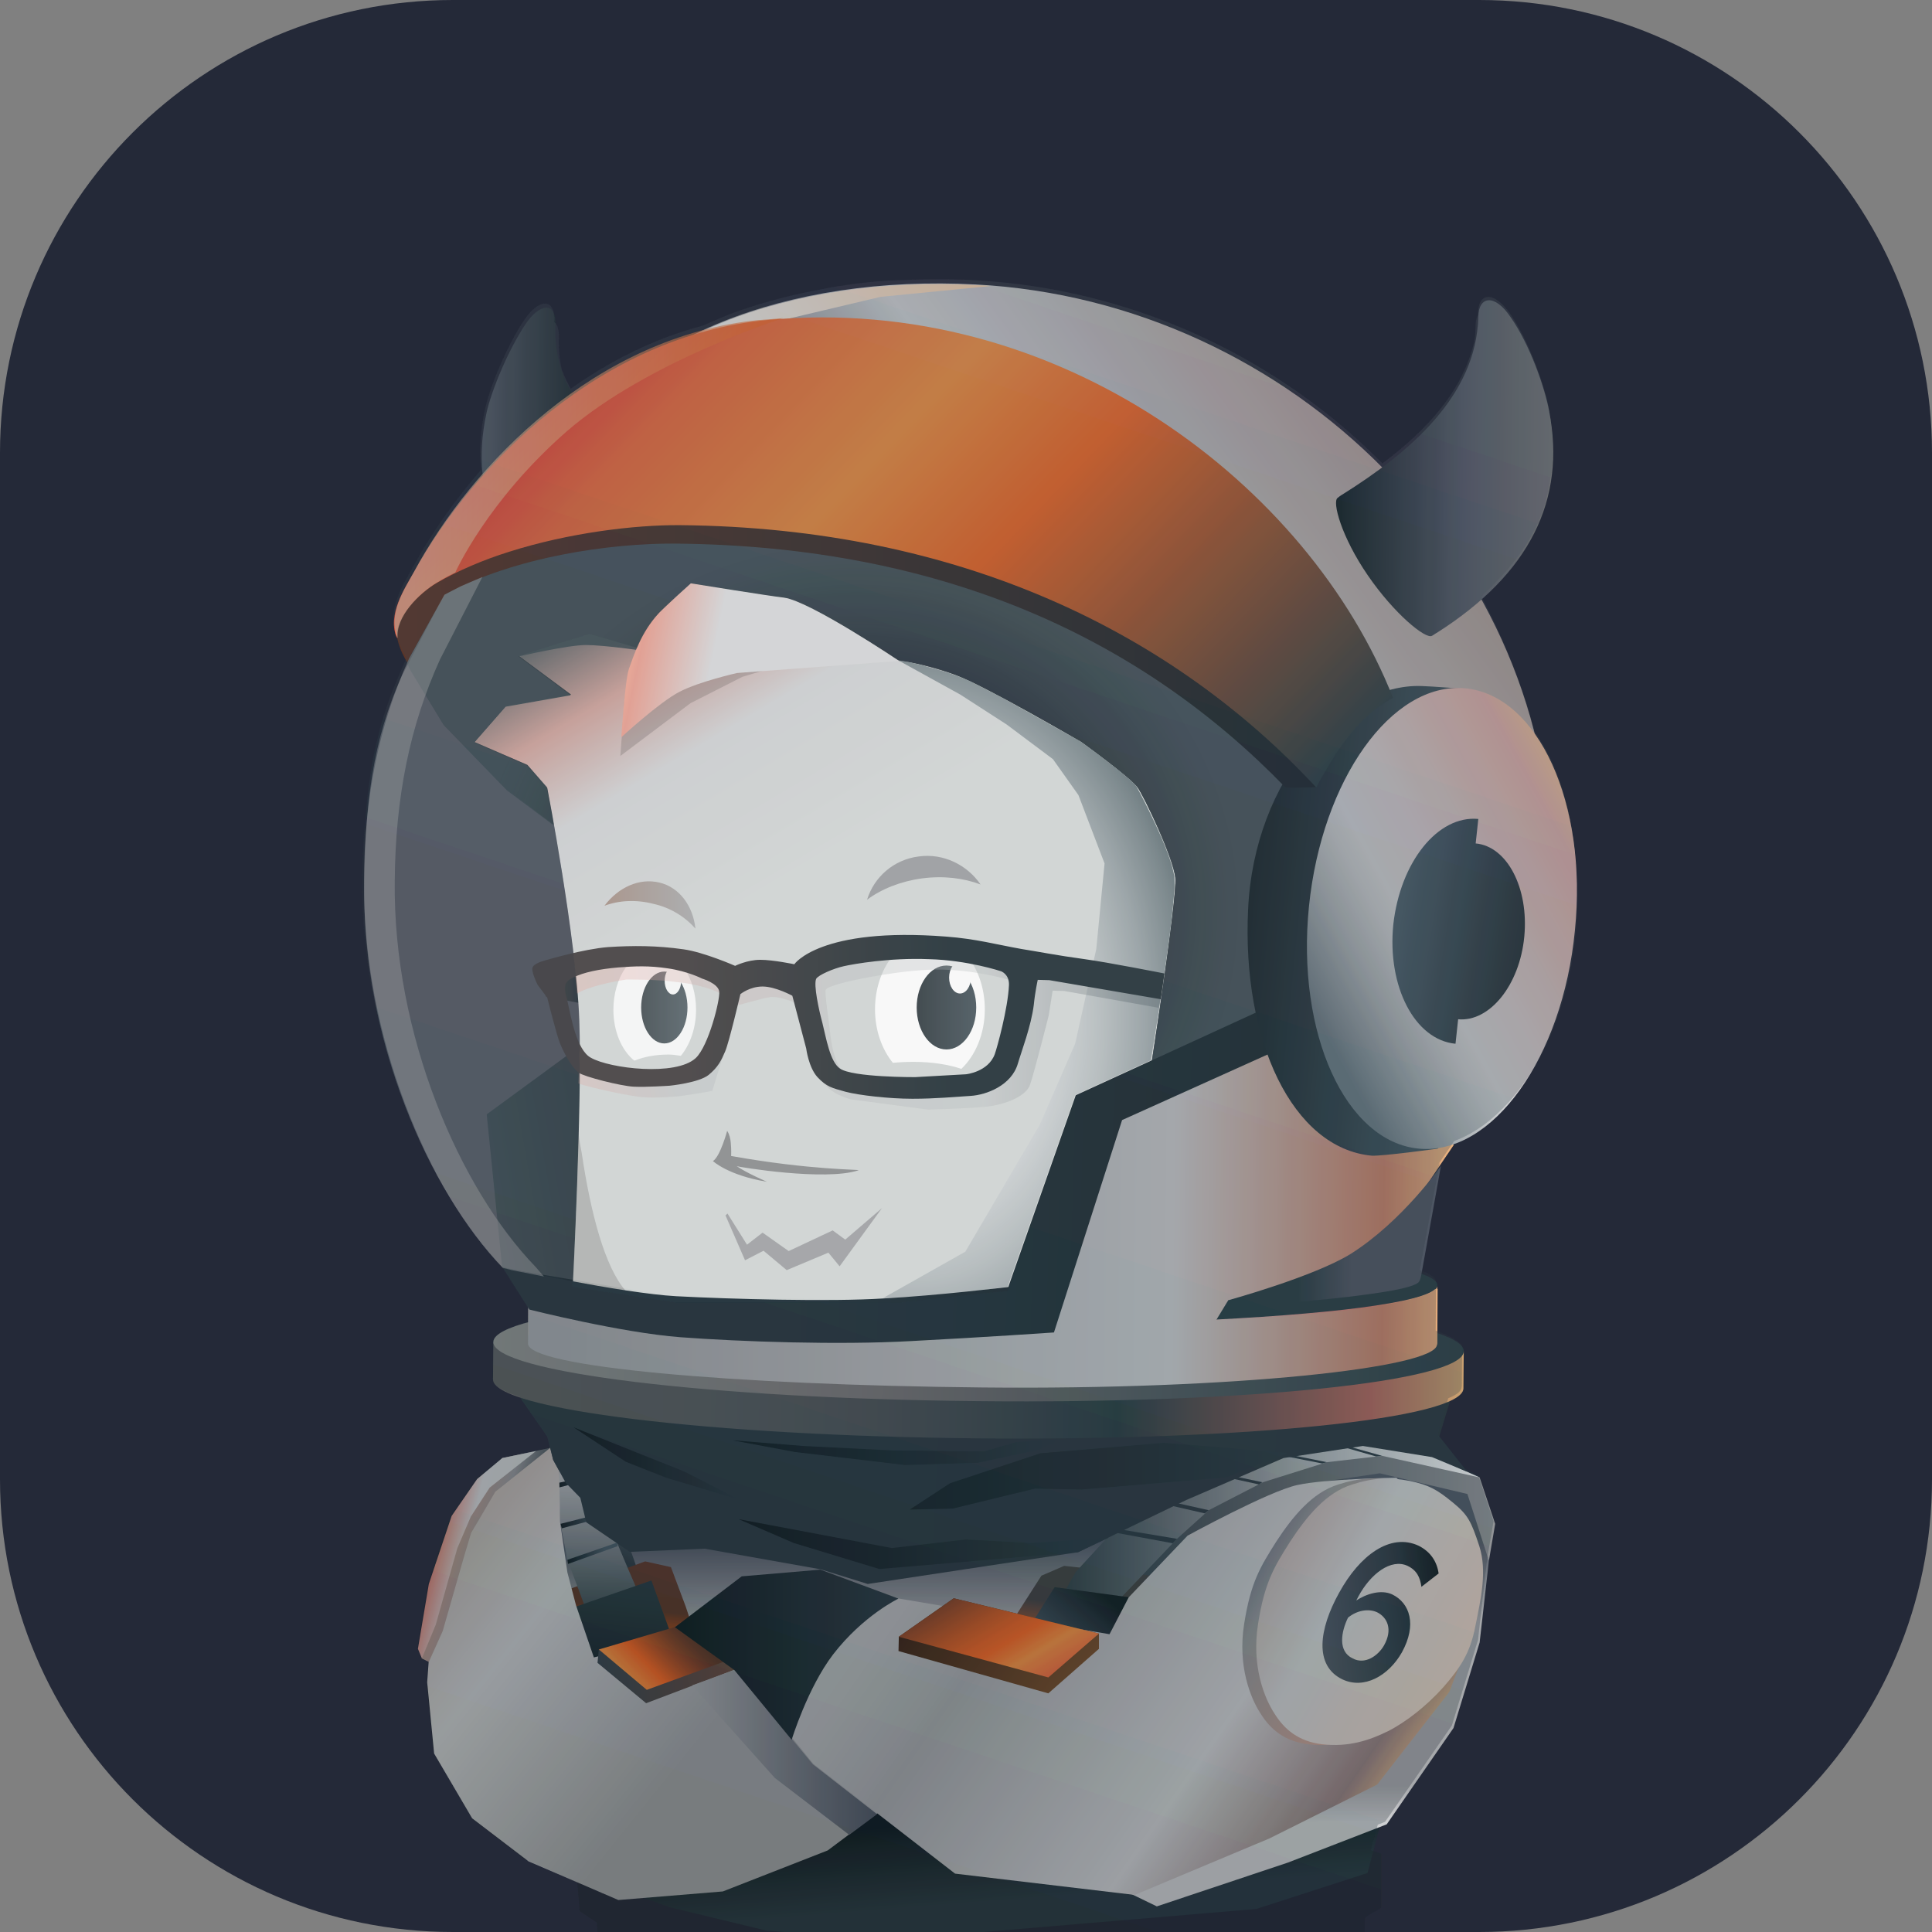 <svg width="256" height="256" viewBox="0 0 256 256" fill="none" xmlns="http://www.w3.org/2000/svg">
<rect x="0" y="0" width="256" height="256" fill="#808080" stroke="none"/>
<path d="M196 0H60C26.863 0 0 26.863 0 60V196C0 229.137 26.863 256 60 256H196C229.137 256 256 229.137 256 196V60C256 26.863 229.137 0 196 0Z" fill="#242938"/>
<path d="M184.533 235.585L181.203 248.182L166.477 252.943L117.609 257.072L101.525 255.808L88.639 252.69L81.057 249.867L79.962 244.854L88.639 218.1L164.986 207.23L182.605 213.255L184.533 235.585Z" fill="url(#paint0_linear_23_11)"/>
<path d="M195.183 197.16L197.287 206.809L196.06 217.636L192.598 228.97L183.745 241.736L170.684 246.792L153.285 252.606L144.519 248.351L117.083 239.924H108.406L94.469 244.601L88.727 249.067L84.564 251.174L79.743 250.794L73.563 237.354L65.104 207.23L67.471 194.59L72.906 191.852L95.959 190.419L112.964 205.039L182.693 195.012L195.183 197.16Z" fill="url(#paint1_linear_23_11)"/>
<path d="M84.87 209.126L82.679 202.932L81.496 195.812L82.022 191.683L81.057 190.124L80.049 195.18L81.145 203.143L83.03 209.884L84.87 209.126Z" fill="url(#paint2_linear_23_11)"/>
<path d="M88.902 207.651L90.875 212.918L94.425 223.661L82.065 226.4L78.296 222.482L75.184 215.361L75.228 210.643L85.484 206.893L88.902 207.651Z" fill="url(#paint3_linear_23_11)"/>
<path d="M74.264 191.515L74.001 196.486L74.22 201.711L75.184 206.682L76.543 210.305L79.523 218.353L86.317 215.024L83.161 207.735L81.759 204.407L80.882 200.236L80.444 195.096L81.057 190.124L74.264 191.515Z" fill="url(#paint4_linear_23_11)"/>
<path d="M80.97 200.784L74.439 202.511L74.264 201.921L80.882 200.236L80.97 200.784Z" fill="url(#paint5_linear_23_11)"/>
<path d="M80.531 195.433L74.001 197.118V196.486L80.488 195.096L80.531 195.433Z" fill="url(#paint6_linear_23_11)"/>
<path d="M81.846 204.871L75.272 207.23L75.184 206.682L81.759 204.407L81.846 204.871Z" fill="url(#paint7_linear_23_11)"/>
<path d="M75.973 213.002L86.317 209.421L89.56 218.353L85.922 224.209L78.866 221.723L75.973 213.002Z" fill="url(#paint8_linear_23_11)"/>
<path d="M152.627 208.789L154.03 210.643L154.599 212.833L150.436 219.827L152.057 225.936L144.212 233.773L130.582 228.886L129.749 227.285L142.766 230.613L148.639 225.726L146.973 218.943L152.627 208.789Z" fill="url(#paint9_linear_23_11)"/>
<path d="M196.06 195.77L198.12 201.921L197.287 206.809L194.438 197.961L182.824 195.222L175.68 196.276L169.457 198.172L162.401 201.711L156.484 205.882L149.778 211.822L147.587 211.527L144.169 211.148L155.125 199.52L164.154 194.632L171.999 192.315L180.677 191.178L189.486 192.779L196.06 195.77Z" fill="url(#paint10_linear_23_11)"/>
<path d="M152.627 208.789L154.03 210.643L148.288 219.533L150.567 225.684L143.643 232.341L129.749 227.285L129.969 223.956L132.248 217.763L137.989 208.789L141.013 207.483L152.627 208.789Z" fill="url(#paint11_linear_23_11)"/>
<path d="M173.927 190.293L165.162 191.599L158.281 194.717L152.057 198.298L147.236 203.185L142.547 208.283L139.479 213.634L145.615 214.772L155.958 203.901L160.165 200.11L167.353 196.402L175.812 193.748L183.131 192.905L196.06 195.77L186.067 191.304L173.927 190.293Z" fill="url(#paint12_linear_23_11)"/>
<path d="M150.611 211.78L139.742 210.306L134.658 218.353L136.543 222.229L144.256 220.333L150.611 211.78Z" fill="url(#paint13_linear_23_11)"/>
<path d="M182.342 192.989L183.131 192.905L173.84 190.293L173.226 190.377L182.342 192.989Z" fill="#293942"/>
<path d="M175.198 193.916L175.812 193.748L165.162 191.599L164.68 191.852L175.198 193.916Z" fill="#293942"/>
<path d="M166.827 196.697L167.265 196.402L158.675 194.59L158.149 194.801L166.827 196.697Z" fill="#293942"/>
<path d="M159.64 200.531L160.165 200.11L152.057 198.298L151.751 198.719L159.64 200.531Z" fill="#293942"/>
<path d="M155.388 204.491L155.958 203.901L147.85 202.553L147.412 203.017L155.388 204.491Z" fill="#293942"/>
<path d="M73.3 193.453L72.906 191.852L66.025 194.717L61.554 199.056L57.741 207.23L56.602 222.903L57.522 232.341L62.562 240.935L70.013 246.623L81.934 251.763L95.783 250.626L109.677 245.191L122.518 235.585L111.78 226.737L105.338 219.869L91.05 217.257L84.958 218.016L78.691 219.617L76.324 212.707L75.184 208.367L74.22 201.711L74.089 194.885L73.3 193.453Z" fill="url(#paint14_linear_23_11)"/>
<path d="M102.489 219.28L85.615 225.684L79.173 220.333L79.348 218.563L102.533 217.763L102.489 219.28Z" fill="url(#paint15_linear_23_11)"/>
<path d="M95.345 213.845L79.348 218.563L85.703 223.914L102.533 217.763L95.345 213.845Z" fill="url(#paint16_linear_23_11)"/>
<path d="M72.906 191.852L65.63 197.666L63.264 201.711L62.431 203.101L61.51 206.177L58.662 216.12L56.821 220.207L55.901 219.743L57.04 209.674L60.722 200.025L66.55 193.2L72.906 191.852Z" fill="url(#paint17_linear_23_11)"/>
<path d="M71.021 192.273L64.885 197.118L62.387 200.952L60.59 205.165L57.741 215.277L55.901 219.743L55.375 218.479L56.821 209.884L59.845 200.868L63.22 195.981L66.55 193.2L71.021 192.273Z" fill="url(#paint18_linear_23_11)"/>
<path d="M116.207 240.388L107.704 233.773L97.361 221.26L91.707 223.324L102.664 235.585L112.525 243.126L116.207 240.388Z" fill="url(#paint19_linear_23_11)"/>
<path d="M195.271 215.783L192.028 224.209L182.474 236.47L168.23 243.59L150.348 251.089L126.55 248.266L107.792 233.731L97.887 221.555L89.604 215.488L94.951 213.676L109.151 209.084L119.143 211.822L147.017 216.541L149.559 211.654L157.361 203.48C157.361 203.48 168.054 197.624 171.867 196.781C175.593 195.939 185.016 195.812 185.016 195.812L195.403 204.786L195.271 215.783Z" fill="url(#paint20_linear_23_11)"/>
<path d="M119.056 211.822C119.056 211.822 114.366 214.055 110.378 219.238C107.003 223.662 104.899 230.529 104.899 230.529L97.317 221.302L89.428 215.614L98.281 208.873L108.712 207.988L119.056 211.822Z" fill="url(#paint21_linear_23_11)"/>
<path d="M126.375 211.78L119.099 216.878L119.056 218.774L138.909 224.378L145.615 218.479V216.457L126.375 211.78Z" fill="url(#paint22_linear_23_11)"/>
<path d="M126.375 211.78L119.099 216.878L138.909 222.271L145.615 216.457L126.375 211.78Z" fill="url(#paint23_linear_23_11)"/>
<path d="M68.391 184.437L72.511 190.335L73.3 193.453L74.965 196.486L76.894 198.466L77.683 201.711L83.424 205.629L93.373 205.208L108.756 207.946L114.98 209.884L142.854 205.671L157.185 198.761L170.07 193.2L180.589 191.599L189.749 193.074L194.395 195.012L190.713 190.335L192.904 183.13L189.837 181.445L187.119 174.873L186.199 179.339L168.098 183.678L97.668 186.206L81.934 184.437H68.391Z" fill="url(#paint24_linear_23_11)"/>
<path d="M97.01 190.841L105.338 192.399L119.932 194.127L129.574 193.832L137.594 192.104L140.575 190.672L134.614 191.093L130.363 192.315L118.31 192.189L106.433 191.599L97.01 190.841Z" fill="url(#paint25_linear_23_11)"/>
<path d="M154.205 191.178L137.857 192.568L125.893 196.528L120.546 200.025L126.243 199.899L137.156 197.245L143.336 197.371L162.445 195.77L170.684 192.526L154.205 191.178Z" fill="url(#paint26_linear_23_11)"/>
<path d="M146.842 203.775L136.499 204.449L127.996 203.986L118.179 205.123L97.843 201.289L105.162 204.449L116.514 207.904L142.854 205.671L146.842 203.775Z" fill="url(#paint27_linear_23_11)"/>
<path d="M75.973 189.113L90.743 195.012L97.975 198.719L88.289 195.812L82.942 193.705L75.973 189.113Z" fill="url(#paint28_linear_23_11)"/>
<path opacity="0.17" d="M60.371 75.904L96.309 68.826L143.336 81.466L173.226 104.765L169.106 136.575L144.388 148.034L134.965 171.207L120.896 172.26L90.217 171.965L67.515 168.174L66.682 168.047C56.777 157.809 48.012 137.628 48.275 117.489C48.362 106.661 49.327 98.15 53.315 89.429L60.371 75.904Z" fill="#EFEFEF"/>
<path d="M79.129 129.96V133.372L72.292 132.024L72.16 128.612L79.129 129.96Z" fill="url(#paint29_linear_23_11)"/>
<path d="M73.607 43.084C73.738 40.008 71.591 40.008 69.575 43.041C67.339 46.412 65.061 51.847 64.447 54.796C62.08 65.793 66.419 75.272 77.902 82.856C77.946 82.856 77.946 82.898 77.946 82.898C77.989 82.94 77.989 82.94 77.989 82.94C78.734 83.446 82.109 79.991 85.44 75.314C88.815 70.554 90.918 66.34 90.173 65.835C90.13 65.793 90.086 65.793 90.042 65.793C81.759 60.231 73.037 52.984 73.607 43.084Z" fill="url(#paint30_linear_23_11)"/>
<path d="M193.956 179.086L193.912 183.973C193.869 187.976 165.074 190.925 129.53 190.588C94.03 190.251 65.236 186.754 65.323 182.751L65.367 177.864L193.956 179.086Z" fill="url(#paint31_linear_23_11)"/>
<path d="M65.367 177.822C65.323 181.824 94.118 185.321 129.574 185.658C165.074 186.038 193.912 183.046 193.956 179.044C194 175.041 165.206 171.544 129.749 171.207C94.293 170.87 65.455 173.861 65.367 177.822Z" fill="url(#paint32_linear_23_11)"/>
<path d="M66.55 168.005L64.491 147.655L82.504 134.468L81.671 118.121V115.508L67.12 104.554L58.749 95.917L54.41 88.713L53.665 87.112L54.805 82.814L63.833 71.059L87.982 50.878L125.191 42.114L157.054 56.145L195.622 87.069L194.088 123.471L175.154 161.053L144.037 178.791L111.693 181.15L66.55 168.005Z" fill="url(#paint33_linear_23_11)"/>
<path d="M190.494 170.786L190.45 177.948C190.406 181.024 163.453 183.215 130.188 182.92C96.923 182.625 69.969 179.886 70.013 176.811L70.057 169.648L80.488 171.165L90.568 172.303L190.494 170.786Z" fill="url(#paint34_linear_23_11)"/>
<path d="M160.648 165.014C178.836 166.362 190.494 168.258 190.45 170.28C190.406 172.302 178.748 173.946 160.648 174.872V165.014Z" fill="#273D44"/>
<path d="M91.138 175.21L135.096 172.934L139.128 162.865L145.264 147.487L157.361 141.799L171.122 136.87L192.641 151.7L187.908 158.694C187.908 158.694 180.063 166.446 177.214 169.058L169.369 170.912L162.664 172.429L161.13 174.957C182.561 173.946 190.406 171.839 190.45 170.407L190.406 178.159C190.362 181.235 163.409 184.184 130.144 183.847C96.879 183.51 69.925 181.108 69.969 178.032L70.013 169.859C70.1 169.901 91.006 174.873 91.138 175.21Z" fill="url(#paint35_linear_23_11)"/>
<path d="M177.959 99.498L106.127 60.906L75.623 59.852C82.416 44.853 104.373 36.385 129.267 37.691C171.385 39.924 205.921 74.725 205.527 115.34C205.483 123.471 177.959 99.498 177.959 99.498Z" fill="url(#paint36_linear_23_11)"/>
<path d="M195.885 41.946C195.928 39.25 198.032 38.87 200.136 41.988C202.722 45.654 204.694 51.384 205.264 54.459C207.543 66.214 202.722 76.031 190.362 83.867C190.319 83.867 189.793 84.246 189.749 84.246C188.916 84.752 184.709 81.297 181.246 76.242C177.74 71.144 176.469 66.425 177.258 65.961C177.302 65.919 177.74 65.582 177.784 65.582C186.812 59.936 195.622 52.479 195.885 41.946Z" fill="url(#paint37_linear_23_11)"/>
<path d="M190.932 154.481C190.932 154.481 188.653 167.205 188.39 168.595C188.127 169.985 188.083 169.943 187.207 170.322C186.155 170.744 183.569 171.207 180.94 171.544C175.768 172.303 162.707 173.272 162.707 173.272V172.303C162.707 172.303 174.059 169.185 178.967 166.151C185.848 161.812 190.932 154.481 190.932 154.481Z" fill="url(#paint38_linear_23_11)"/>
<path d="M85.528 86.185L78.077 83.994L68.742 86.901L75.667 92.041L67.033 93.558L62.869 98.319L69.881 101.352L72.511 104.386C72.511 104.386 76.368 124.272 76.762 135.184C77.157 146.096 75.886 170.617 75.886 170.617L89.56 172.682H119.538L133.562 171.165L142.635 145.254L152.627 140.577C152.627 140.577 155.958 119.048 155.739 116.309C155.52 113.57 151.488 105.397 150.743 104.343C149.866 103.08 143.292 98.319 143.292 98.319C143.292 98.319 131.064 91.156 126.813 89.513C122.562 87.87 119.187 87.575 119.187 87.575L89.91 79.528L85.528 86.185Z" fill="url(#paint39_linear_23_11)"/>
<path d="M152.233 143.189C152.233 143.189 156.046 119.048 155.739 116.309C155.344 113.612 151.751 105.734 150.743 104.343C149.735 102.911 143.292 98.319 143.292 98.319C143.292 98.319 130.757 91.03 126.813 89.513C122.869 87.996 109.501 85.089 109.501 85.089L90.831 84.246L85.528 86.269C85.528 86.269 80.049 85.468 77.639 85.468C75.228 85.468 68.698 86.985 68.698 86.985L75.623 92.125L66.989 93.642L62.825 98.403L69.838 101.436L72.467 104.47L73.3 109.315L67.164 104.723L58.793 96.086L54.41 88.881L53.928 87.87L58.048 78.264L73.037 70.806L90.042 69.163L100.429 69.627L109.677 70.343L124.797 74.767L169.632 91.957L171.298 104.428L167.353 137.291L152.233 143.189Z" fill="url(#paint40_radial_23_11)"/>
<g opacity="0.9">
<path d="M101.043 163.328L98.983 164.929L96.397 160.8L96.134 161.053L98.72 166.994L101.174 165.73L104.242 168.3L109.764 165.983L111.254 167.794L116.864 160.084L111.999 164.255L110.334 163.033L104.505 165.772L101.043 163.328Z" fill="#929497"/>
</g>
<path d="M116.689 39.334L102.445 42.704L93.68 47.507L81.233 60.105L75.667 59.936C82.46 44.937 104.417 36.469 129.311 37.775C129.969 37.817 130.626 37.817 131.283 37.901L116.689 39.334Z" fill="url(#paint41_linear_23_11)"/>
<g opacity="0.8">
<path d="M88.596 139.734C86.886 139.734 85.352 140.029 84.213 140.493C84.169 140.493 84.081 140.535 84.038 140.535C82.372 139.187 81.276 136.659 81.276 133.794C81.276 129.454 83.731 125.957 86.755 125.957C89.779 125.957 92.233 129.454 92.233 133.794C92.233 136.279 91.401 138.47 90.217 139.903C89.647 139.819 89.122 139.734 88.596 139.734Z" fill="white"/>
<path d="M88.026 138.26C89.72 138.26 91.094 136.128 91.094 133.499C91.094 130.869 89.72 128.738 88.026 128.738C86.332 128.738 84.958 130.869 84.958 133.499C84.958 136.128 86.332 138.26 88.026 138.26Z" fill="url(#paint42_linear_23_11)"/>
<path d="M89.165 131.772C89.77 131.772 90.261 130.96 90.261 129.96C90.261 128.959 89.77 128.148 89.165 128.148C88.56 128.148 88.07 128.959 88.07 129.96C88.07 130.96 88.56 131.772 89.165 131.772Z" fill="white"/>
</g>
<g opacity="0.9">
<path d="M121.072 140.703C120.107 140.703 119.187 140.746 118.31 140.83C116.864 139.06 115.944 136.532 115.944 133.752C115.944 128.443 119.187 124.103 123.219 124.103C127.251 124.103 130.494 128.443 130.494 133.752C130.494 136.996 129.223 139.903 127.383 141.63C125.63 141.04 123.438 140.703 121.072 140.703Z" fill="white"/>
<path d="M125.411 139.06C127.589 139.06 129.355 136.57 129.355 133.499C129.355 130.427 127.589 127.938 125.411 127.938C123.232 127.938 121.466 130.427 121.466 133.499C121.466 136.57 123.232 139.06 125.411 139.06Z" fill="url(#paint43_linear_23_11)"/>
<path d="M127.207 131.645C128.006 131.645 128.654 130.702 128.654 129.538C128.654 128.375 128.006 127.432 127.207 127.432C126.409 127.432 125.761 128.375 125.761 129.538C125.761 130.702 126.409 131.645 127.207 131.645Z" fill="white"/>
</g>
<path d="M122.167 116.393C119.362 116.772 116.82 117.784 114.892 119.216C115.812 116.225 118.398 113.907 121.729 113.486C125.016 113.023 128.172 114.624 129.925 117.194C127.689 116.351 125.016 116.014 122.167 116.393Z" fill="#929497"/>
<path d="M86.58 119.764C84.301 119.174 82.022 119.3 80.093 120.017C81.934 117.573 84.695 116.309 87.368 116.941C90.042 117.573 91.839 120.059 92.146 123.05C90.787 121.491 88.859 120.269 86.58 119.764Z" fill="url(#paint44_linear_23_11)"/>
<path opacity="0.6" d="M113.752 155.07C114.147 154.944 107.441 155.07 96.879 153.174C96.879 153.174 96.923 152.374 96.835 151.447C96.791 150.899 96.66 150.31 96.353 149.846C96.353 149.846 95.433 153.259 94.469 153.849C94.469 153.849 96.484 155.745 101.612 156.587C101.612 156.587 98.807 155.365 97.624 154.523C97.755 154.607 109.326 156.545 113.752 155.07Z" fill="#4E4D50"/>
<path opacity="0.21" d="M82.898 171.038L79.699 170.575L75.886 169.859C75.886 169.859 76.412 161.095 76.675 150.352C76.762 151.152 76.938 151.953 77.069 152.711C78.296 160.969 80.181 167.921 82.898 171.038Z" fill="#231F20"/>
<path d="M137.77 149.046L142.459 138.302L145.264 125.747L146.36 114.413L142.898 105.355L139.523 100.594L133.387 96.001L127.251 92.041L119.012 87.491C119.012 87.491 120.064 87.617 121.422 87.954C122.255 88.123 123.219 88.46 124.052 88.67C126.506 89.302 128.654 90.314 128.654 90.314L132.905 92.504L143.161 98.234C143.161 98.234 149.998 103.164 150.611 104.259C151.225 105.355 155.213 112.938 155.607 116.225C156.002 119.553 152.496 140.493 152.496 140.493L142.459 145.085L133.519 170.491L124.49 171.713L116.996 172.008L127.909 165.856L137.77 149.046Z" fill="url(#paint45_radial_23_11)"/>
<path opacity="0.21" d="M98.369 89.682L91.488 93.178L82.197 100.172L82.767 92.504L84.169 86.437L85.659 84.626L99.421 88.207L101.043 88.881L98.369 89.682Z" fill="#231F20"/>
<path d="M97.668 89.176C97.668 89.176 92.628 90.314 90.042 91.662C87.412 93.01 82.328 97.687 82.328 97.687C82.328 97.687 82.811 90.145 83.336 88.628C83.994 86.817 84.914 83.825 87.281 81.255C88.157 80.328 91.532 77.295 91.532 77.295C91.532 77.295 101.7 78.938 103.891 79.191C107.354 79.654 119.143 87.575 119.143 87.575" fill="url(#paint46_linear_23_11)"/>
<g opacity="0.8">
<path opacity="0.39" d="M94.337 131.14C94.337 131.14 95.389 131.477 96.046 132.024L97.887 133.162L101.393 132.235C101.7 132.193 102.007 132.109 102.357 132.109C104.067 132.109 106.302 133.33 106.302 133.33L107.573 140.24C107.573 140.24 108.23 142.515 109.457 143.863C110.685 145.212 112.788 145.675 112.788 145.675L122.956 147.023C122.956 147.023 127.996 146.897 130.67 146.644C133.343 146.349 136.017 145.212 136.499 143.695C137.025 142.178 138.953 134.594 138.953 134.594L139.479 131.266L141.013 131.308L153.548 133.541L154.161 130.044L144.607 128.232C144.607 128.232 133.606 126.421 127.164 125.957C110.422 124.651 105.951 129.075 105.951 129.075C105.951 129.075 104.11 128.78 102.401 128.78C100.692 128.78 98.72 129.412 98.72 129.412C98.72 129.412 92.978 127.6 90.217 127.305C87.456 127.011 82.284 127.263 82.284 127.263L77.727 128.022L76.149 128.401L76.456 131.645C78.384 130.465 82.986 129.791 82.986 129.791C82.986 129.791 87.149 129.749 89.691 130.128C92.365 130.381 94.337 131.14 94.337 131.14ZM109.414 131.14C109.677 130.634 112.788 129.96 112.788 129.96C112.788 129.96 119.932 128.317 125.016 128.485C130.144 128.612 134.57 130.086 134.57 130.086C134.57 130.086 135.973 130.676 135.973 132.109C136.017 133.499 133.738 141.083 133.519 141.967C133.124 143.231 130.801 143.737 130.801 143.737L123.175 144.2C123.175 144.2 113.489 143.274 112.131 142.347C110.772 141.462 110.246 138.976 110.027 137.164C109.852 135.268 109.238 131.645 109.414 131.14Z" fill="url(#paint47_linear_23_11)"/>
<path opacity="0.39" d="M76.762 140.282C77.069 140.661 79.217 141.504 79.523 141.63C82.065 143.063 90.875 144.158 93.417 141.672C93.46 141.63 95.783 139.861 95.827 139.819L94.381 144.537C93.285 144.79 89.998 145.254 89.998 145.254C89.998 145.254 86.843 145.549 85.221 145.38C83.906 145.338 78.34 144.158 76.631 143.568L76.762 140.282Z" fill="url(#paint48_linear_23_11)"/>
</g>
<path d="M70.626 128.064C70.232 128.527 71.24 130.507 71.24 130.507L72.511 132.193C72.511 132.193 73.782 137.291 74.22 138.302C74.659 139.355 75.623 141.293 76.675 142.136C77.42 142.684 82.284 143.905 83.95 143.99C85.615 144.074 88.727 143.863 88.727 143.863C88.727 143.863 92.584 143.484 93.899 142.431C95.17 141.378 95.564 140.535 96.09 139.313C96.616 138.091 98.106 131.729 98.106 131.729C98.106 131.729 99.333 130.718 101.043 130.718C102.752 130.718 104.987 131.94 104.987 131.94L106.828 138.934C106.828 138.934 107.135 141.42 108.318 142.726C109.545 144.032 110.246 144.158 112.043 144.664C113.796 145.127 117.785 145.591 120.896 145.591C124.008 145.591 126.506 145.338 128.61 145.212C130.714 145.085 134.044 143.821 134.877 140.914C135.315 139.397 136.63 135.985 136.981 133.162C137.156 131.392 137.507 129.833 137.507 129.833L139.041 129.876L153.811 132.403L154.293 128.991C154.293 128.991 146.842 127.516 143.73 127.095C140.005 126.589 137.507 126.084 135.359 125.747C132.028 125.157 129.311 124.398 125.367 124.103C108.625 122.797 105.25 127.769 105.25 127.769C105.25 127.769 102.445 127.179 100.736 127.179C99.026 127.179 97.405 127.98 97.405 127.98C97.405 127.98 93.285 126.168 90.568 125.789C87.018 125.283 83.862 125.283 80.575 125.494C77.332 125.747 72.511 127.179 72.511 127.179C72.511 127.179 71.021 127.516 70.626 128.064ZM108.143 129.707C108.406 129.201 110.465 128.317 111.824 128.022C113.139 127.727 117.916 126.884 123.088 127.095C128.215 127.221 132.642 128.696 132.642 128.696C132.642 128.696 133.738 129.075 133.694 130.507C133.562 133.625 132.116 138.85 131.809 139.692C130.933 142.052 127.996 142.347 127.996 142.347L121.247 142.726C121.247 142.726 112.964 142.768 111.298 141.588C109.983 140.703 109.457 137.501 108.975 135.563C108.493 133.794 107.792 130.508 108.143 129.707ZM75.184 132.614C74.79 131.097 74.439 130.255 75.93 129.538C77.332 128.822 79.48 128.401 81.934 128.19C84.169 128.022 85.966 127.937 88.508 128.317C91.138 128.696 93.022 129.665 93.022 129.665C93.022 129.665 95.17 130.297 95.301 131.392C95.433 132.446 93.899 138.597 92.189 140.198C89.56 142.642 80.794 141.588 78.296 140.156C76.412 139.145 75.667 134.805 75.184 132.614Z" fill="url(#paint49_linear_23_11)"/>
<path opacity="0.17" d="M60.371 75.904L96.309 68.826L143.336 81.466L173.226 104.765L169.106 136.575L144.388 148.034L134.965 171.207L120.896 172.26L90.217 171.965L67.515 168.174L66.682 168.047C56.777 157.809 48.012 137.628 48.275 117.489C48.362 106.661 49.327 98.15 53.315 89.429L60.371 75.904Z" fill="#EFEFEF"/>
<path d="M166.871 133.962L142.547 145.127L133.606 170.533C133.606 170.533 124.271 171.67 117.083 172.05C109.94 172.513 96.791 172.134 89.604 171.755C82.46 171.376 66.594 167.921 66.594 167.921L70.144 173.524C70.144 173.524 82.328 176.6 90.173 177.19C98.062 177.78 111.123 178.243 120.809 177.695C130.494 177.19 139.654 176.558 139.654 176.558L148.683 148.414L175.242 136.448L166.871 133.962Z" fill="url(#paint50_linear_23_11)"/>
<path d="M188.39 90.903C189.793 90.945 193.518 91.24 193.518 91.24L196.893 95.58C202.371 101.394 205.439 112.138 204.256 124.103C203.16 135.479 198.427 145.085 192.335 150.015L190.494 152.205C190.494 152.205 183.131 153.217 181.772 153.132C171.254 152.163 164.548 137.838 165.381 120.522C166.17 103.08 177.872 90.524 188.39 90.903Z" fill="url(#paint51_linear_23_11)"/>
<path d="M173.445 120.101C171.736 136.954 178.31 151.321 188.04 152.206C197.769 153.09 207.061 140.156 208.682 123.303C210.391 106.492 203.817 92.083 194.088 91.198C184.402 90.356 175.154 103.29 173.445 120.101Z" fill="url(#paint52_linear_23_11)"/>
<path d="M195.885 108.515L195.534 111.759C199.698 112.138 202.59 117.657 201.977 124.103C201.363 130.55 197.375 135.437 193.211 135.058L192.861 138.302C187.47 137.796 183.788 130.718 184.621 122.502C185.541 114.244 190.494 108.009 195.885 108.515Z" fill="url(#paint53_linear_23_11)"/>
<path d="M101.568 44.474C140.312 40.808 170.64 64.655 181.685 92.757C177.696 94.274 174.365 104.301 174.365 104.301L171.21 104.386C171.21 104.386 170.29 104.343 170.29 104.301C151.532 84.963 125.454 72.323 89.341 72.028C81.013 71.986 68.26 73.713 58.968 78.769L58.925 78.811L56.733 82.688L54.542 86.606L53.972 87.786C53.972 87.786 51.693 84.415 52.745 81.339C58.706 66.003 76.324 46.833 101.568 44.474Z" fill="url(#paint54_linear_23_11)"/>
<path d="M101.612 42.41C140.356 38.744 173.533 64.402 184.577 92.462C180.107 94.99 177.214 99.035 174.409 104.344C155.476 83.952 127.339 69.922 90.086 69.585C84.082 69.543 75.36 70.596 67.427 73.124C64.052 74.177 60.721 75.609 57.917 77.21C55.55 78.601 52.351 81.719 52.614 84.584C51.211 81.466 53.665 77.927 54.892 75.736C62.825 61.411 79.699 44.474 101.612 42.41Z" fill="url(#paint55_linear_23_11)"/>
<path opacity="0.59" d="M54.849 75.778C62.606 61.411 79.085 44.516 100.517 42.41C101.612 42.325 102.708 42.241 103.76 42.157C103.76 42.157 85.835 47.845 75.097 57.156C64.534 66.383 60.327 75.862 60.327 75.862C59.45 76.284 58.618 76.747 57.873 77.211C55.55 78.601 52.394 81.719 52.701 84.584C51.299 81.382 53.665 77.969 54.849 75.778Z" fill="url(#paint56_linear_23_11)"/>
<path opacity="0.45" d="M54.191 87.28L58.881 78.811L61.072 77.674L63.921 76.452L58.311 87.364C54.279 96.212 52.394 105.734 52.307 116.688C52.044 137.08 60.941 157.514 70.977 167.879L72.073 169.143L67.822 168.3L66.638 168.005C56.602 157.598 48.012 136.954 48.231 116.604C48.275 105.692 50.203 96.128 54.191 87.28Z" fill="#BFBEBE"/>
<path d="M189.398 223.577C191.59 221.049 192.948 219.153 193.649 215.488C194.395 211.822 195.227 208.157 194.175 204.87C193.08 201.542 192.685 200.742 190.625 199.056C188.609 197.413 187.558 196.781 184.972 196.233C182.342 195.728 180.282 195.77 177.346 196.697C173.883 197.75 171.254 200.994 169.106 204.281C167.003 207.609 165.732 209.631 164.855 215.193C163.978 220.754 165.688 225.01 167.046 227.074C168.361 229.181 170.246 230.74 173.314 231.119C176.907 231.54 179.669 230.571 182.079 229.391C184.533 228.127 187.251 226.021 189.398 223.577Z" fill="url(#paint57_linear_23_11)"/>
<path d="M191.239 223.577C193.43 221.049 194.789 219.153 195.49 215.488C196.235 211.822 197.068 208.157 196.016 204.87C194.92 201.542 194.526 200.742 192.466 199.056C190.45 197.413 189.398 196.781 186.812 196.233C184.139 195.728 182.123 195.77 179.186 196.697C175.724 197.75 173.095 200.994 170.947 204.281C168.843 207.609 167.572 209.631 166.696 215.193C165.819 220.754 167.528 225.01 168.887 227.074C170.202 229.181 172.086 230.74 175.154 231.119C178.748 231.54 181.509 230.571 183.92 229.391C186.33 228.169 189.048 226.021 191.239 223.577Z" fill="url(#paint58_linear_23_11)"/>
<path d="M177.433 211.064C180.151 206.092 184.227 203.059 187.996 204.828C189.574 205.629 190.406 206.935 190.625 208.494L188.346 210.263C188.171 208.999 187.733 208.073 186.506 207.483C184.314 206.471 181.597 208.536 179.975 211.569C179.932 211.654 179.8 211.907 179.712 212.075C180.983 211.232 182.956 210.558 184.49 211.275C186.812 212.412 187.777 215.277 185.761 218.943C183.964 222.102 180.72 223.872 177.872 222.524C174.103 220.712 174.76 215.867 177.433 211.064ZM183.394 218.016C184.577 215.909 183.832 214.308 182.474 213.634C181.378 213.128 179.844 213.339 178.617 214.35C177.696 216.246 177.258 218.816 179.23 219.743C180.852 220.628 182.605 219.406 183.394 218.016Z" fill="url(#paint59_linear_23_11)"/>
<path opacity="0.1" d="M66.55 168.005L70.013 173.44L69.969 175.167C67.033 175.968 65.367 176.853 65.323 177.822L65.279 182.709C65.279 183.299 65.849 183.847 66.989 184.352C67.646 184.731 68.347 184.858 68.873 185.111L72.511 190.293L72.906 191.81H72.862L70.977 192.189L66.463 193.116L63.088 195.854L59.714 200.784L56.689 209.758L55.287 218.395L55.769 219.659L56.689 220.122L56.514 222.819L57.434 232.214L62.475 240.851L62.606 240.978L62.475 240.935C62.475 240.935 69.487 246.286 69.662 246.455C69.662 246.455 69.706 246.497 69.794 246.497L69.881 246.539L72.686 247.761C73.87 248.266 75.228 248.898 76.499 249.446L76.806 253.238L79.085 254.755L79.918 267.689L82.065 281.34L82.679 291.915L79.655 294.527L79.611 295.496L76.981 298.319L75.404 300.257H74.527L70.933 304.723L70.32 309.948L72.862 314.793L80.838 316.9L82.723 316.857L91.664 316.562L98.194 313.74V313.36L109.808 308.01L119.012 301.142L119.801 289.261L121.072 282.688L121.115 282.646L122.43 277.885L124.359 274.894L128.347 274.936L132.598 285.764L136.762 298.024L136.63 298.066L135.228 301.1L135.535 301.816L135.798 301.184L134.965 303.502L132.072 310.369L131.678 310.453L130.1 314.498L131.678 320.186L136.718 323.767L136.849 323.809V323.851L138.559 324.23L145.045 326L146.141 325.916L146.973 325.874V325.831L154.38 325.031V325.073L154.906 325.031L155.739 324.989L164.329 322.461L167.66 318.163L170.202 315.383L174.146 310.243L176.951 305.482L178.354 289.851L178.748 282.773H178.704L180.72 267.816L180.852 254.081L180.896 254.039L182.999 252.817V245.612L181.641 245.149L182.561 241.778L183.525 241.399L192.378 228.633L195.841 217.299L197.068 206.429L197.901 201.584L195.885 195.475L194.175 194.675L190.494 190.082L191.896 185.279C193.08 184.774 193.693 184.352 193.693 183.636L193.737 179.212C193.737 178.791 193.869 178.327 193.43 177.99C192.992 177.485 191.546 176.768 190.231 176.305L190.275 170.786C190.275 170.786 190.275 170.238 190.231 169.648C190.099 169.269 189.617 168.848 188.127 168.3C188.522 166.109 190.757 154.059 190.757 154.059C190.757 154.059 190.494 154.438 190.099 154.986L192.685 151.194C200.443 148.371 207.455 137.712 208.77 123.808C209.077 120.438 209.077 117.152 208.77 114.076C208.244 107.082 206.316 101.015 203.291 96.886C201.801 90.903 199.172 84.457 196.279 79.022C201.232 74.472 204.343 69.922 205.264 64.402C205.921 61.158 205.877 57.703 205.22 54.038C204.606 50.92 202.59 45.148 200.092 41.567C197.901 38.449 195.885 38.786 195.841 41.525C195.841 41.567 195.841 41.567 195.841 41.651C195.709 42.03 195.534 42.452 195.534 42.999C195.49 43.758 195.49 44.474 195.359 45.19C193.869 51.847 188.96 57.071 183.175 61.411C169.807 47.887 151.444 38.87 131.196 37.269C130.538 37.227 129.881 37.185 129.223 37.143C125.367 36.89 121.51 37.017 117.785 37.185C115.549 37.312 113.358 37.564 111.254 37.901C110.509 37.986 109.852 38.154 109.107 38.281C104.943 39.039 100.955 40.092 97.317 41.398C96.704 41.651 96.09 41.862 95.52 42.114C94.688 42.494 93.811 42.831 93.066 43.168C86.667 44.853 80.794 47.844 75.623 51.51C75.184 50.709 74.79 49.867 74.439 48.982C74.133 47.634 74.001 46.286 74.045 44.769C74.089 43.715 73.87 42.999 73.431 42.662C73.431 42.62 73.431 42.62 73.431 42.536C73.563 39.46 71.415 39.46 69.399 42.494C67.164 45.864 64.885 51.299 64.272 54.248C63.658 57.029 63.483 59.684 63.746 62.254C60.064 66.509 56.996 70.933 54.717 75.146C53.534 77.337 51.167 80.834 52.526 83.994C52.833 85.342 53.446 86.437 53.709 86.901L53.797 87.154L53.841 87.238C53.402 88.207 53.008 89.176 52.57 90.187C50.028 96.17 48.888 102.068 48.406 108.725C48.143 111.085 48.056 113.57 48.012 116.056C47.968 117.994 48.056 119.974 48.143 121.913C48.888 133.794 52.526 145.464 57.434 154.733C57.478 154.86 57.566 155.07 57.697 155.197C57.741 155.239 57.741 155.323 57.829 155.45C60.634 160.758 63.57 164.845 66.55 168.005ZM69.881 101.352L62.869 98.319L67.033 93.558L75.667 92.041L68.742 86.901L78.077 83.994L84.432 85.805C85.002 84.415 85.835 82.772 87.325 81.213C87.368 81.171 87.456 81.044 87.631 80.918C87.675 80.876 87.675 80.876 87.675 80.876C87.763 80.792 87.938 80.623 88.07 80.497C89.341 79.233 91.576 77.253 91.576 77.253C91.576 77.253 101.744 78.896 103.935 79.149C107.398 79.612 119.187 87.533 119.187 87.533C119.187 87.533 122.518 87.87 126.813 89.471C131.064 91.114 143.292 98.276 143.292 98.276C143.292 98.276 149.866 103.037 150.743 104.301C151.488 105.355 155.476 113.528 155.739 116.267C156.002 119.005 152.627 140.535 152.627 140.535L142.591 145.127L133.519 171.038L119.494 172.555H89.516L75.842 170.491C75.842 170.491 77.113 145.928 76.719 135.058C76.324 124.146 72.467 104.259 72.467 104.259L69.881 101.352Z" fill="url(#paint60_linear_23_11)"/>
<path opacity="0.1" d="M66.55 168.005L70.013 173.44L69.969 175.167C67.033 175.968 65.367 176.853 65.323 177.822L65.279 182.709C65.279 183.299 65.849 183.847 66.989 184.352C67.646 184.731 68.347 184.858 68.873 185.111L72.511 190.293L72.906 191.81H72.862L70.977 192.189L66.463 193.116L63.088 195.854L59.714 200.784L56.689 209.758L55.287 218.395L55.769 219.659L56.689 220.122L56.514 222.819L57.434 232.214L62.475 240.851L62.606 240.978L62.475 240.935C62.475 240.935 69.487 246.286 69.662 246.455C69.662 246.455 69.706 246.497 69.794 246.497L69.881 246.539L72.686 247.761C73.87 248.266 75.228 248.898 76.499 249.446L76.806 253.238L79.085 254.755L79.918 267.689L82.065 281.34L82.679 291.915L79.655 294.527L79.611 295.496L76.981 298.319L75.404 300.257H74.527L70.933 304.723L70.32 309.948L72.862 314.793L80.838 316.9L82.723 316.857L91.664 316.562L98.194 313.74V313.36L109.808 308.01L119.012 301.142L119.801 289.261L121.072 282.688L121.115 282.646L122.43 277.885L124.359 274.894L128.347 274.936L132.598 285.764L136.762 298.024L136.63 298.066L135.228 301.1L135.535 301.816L135.798 301.184L134.965 303.502L132.072 310.369L131.678 310.453L130.1 314.498L131.678 320.186L136.718 323.767L136.849 323.809V323.851L138.559 324.23L145.045 326L146.141 325.916L146.973 325.874V325.831L154.38 325.031V325.073L154.906 325.031L155.739 324.989L164.329 322.461L167.66 318.163L170.202 315.383L174.146 310.243L176.951 305.482L178.354 289.851L178.748 282.773H178.704L180.72 267.816L180.852 254.081L180.896 254.039L182.999 252.817V245.612L181.641 245.149L182.561 241.778L183.525 241.399L192.378 228.633L195.841 217.299L197.068 206.429L197.901 201.584L195.885 195.475L194.175 194.675L190.494 190.082L191.896 185.279C193.08 184.774 193.693 184.352 193.693 183.636L193.737 179.212C193.737 178.791 193.869 178.327 193.43 177.99C192.992 177.485 191.546 176.768 190.231 176.305L190.275 170.786C190.275 170.786 190.275 170.238 190.231 169.648C190.099 169.269 189.617 168.848 188.127 168.3C188.522 166.109 190.757 154.059 190.757 154.059C190.757 154.059 190.494 154.438 190.099 154.986L192.685 151.194C200.443 148.371 207.455 137.712 208.77 123.808C209.077 120.438 209.077 117.152 208.77 114.076C208.244 107.082 206.316 101.015 203.291 96.886C201.801 90.903 199.172 84.457 196.279 79.022C201.232 74.472 204.343 69.922 205.264 64.402C205.921 61.158 205.877 57.703 205.22 54.038C204.606 50.92 202.59 45.148 200.092 41.567C197.901 38.449 195.885 38.786 195.841 41.525C195.841 41.567 195.841 41.567 195.841 41.651C195.709 42.03 195.534 42.452 195.534 42.999C195.49 43.758 195.49 44.474 195.359 45.19C193.869 51.847 188.96 57.071 183.175 61.411C169.807 47.887 151.444 38.87 131.196 37.269C130.538 37.227 129.881 37.185 129.223 37.143C125.367 36.89 121.51 37.017 117.785 37.185C115.549 37.312 113.358 37.564 111.254 37.901C110.509 37.986 109.852 38.154 109.107 38.281C104.943 39.039 100.955 40.092 97.317 41.398C96.704 41.651 96.09 41.862 95.52 42.114C94.688 42.494 93.811 42.831 93.066 43.168C86.667 44.853 80.794 47.844 75.623 51.51C75.184 50.709 74.79 49.867 74.439 48.982C74.133 47.634 74.001 46.286 74.045 44.769C74.089 43.715 73.87 42.999 73.431 42.662C73.431 42.62 73.431 42.62 73.431 42.536C73.563 39.46 71.415 39.46 69.399 42.494C67.164 45.864 64.885 51.299 64.272 54.248C63.658 57.029 63.483 59.684 63.746 62.254C60.064 66.509 56.996 70.933 54.717 75.146C53.534 77.337 51.167 80.834 52.526 83.994C52.833 85.342 53.446 86.437 53.709 86.901L53.797 87.154L53.841 87.238C53.402 88.207 53.008 89.176 52.57 90.187C50.028 96.17 48.888 102.068 48.406 108.725C48.143 111.085 48.056 113.57 48.012 116.056C47.968 117.994 48.056 119.974 48.143 121.913C48.888 133.794 52.526 145.464 57.434 154.733C57.478 154.86 57.566 155.07 57.697 155.197C57.741 155.239 57.741 155.323 57.829 155.45C60.634 160.758 63.57 164.845 66.55 168.005ZM69.881 101.352L62.869 98.319L67.033 93.558L75.667 92.041L68.742 86.901L78.077 83.994L84.432 85.805C85.002 84.415 85.835 82.772 87.325 81.213C87.368 81.171 87.456 81.044 87.631 80.918C87.675 80.876 87.675 80.876 87.675 80.876C87.763 80.792 87.938 80.623 88.07 80.497C89.341 79.233 91.576 77.253 91.576 77.253C91.576 77.253 101.744 78.896 103.935 79.149C107.398 79.612 119.187 87.533 119.187 87.533C119.187 87.533 122.518 87.87 126.813 89.471C131.064 91.114 143.292 98.276 143.292 98.276C143.292 98.276 149.866 103.037 150.743 104.301C151.488 105.355 155.476 113.528 155.739 116.267C156.002 119.005 152.627 140.535 152.627 140.535L142.591 145.127L133.519 171.038L119.494 172.555H89.516L75.842 170.491C75.842 170.491 77.113 145.928 76.719 135.058C76.324 124.146 72.467 104.259 72.467 104.259L69.881 101.352Z" fill="url(#paint61_linear_23_11)"/>
<path opacity="0.1" d="M66.55 168.005L70.013 173.44L69.969 175.167C67.033 175.968 65.367 176.853 65.323 177.822L65.279 182.709C65.279 183.299 65.849 183.847 66.989 184.352C67.646 184.731 68.347 184.858 68.873 185.111L72.511 190.293L72.906 191.81H72.862L70.977 192.189L66.463 193.116L63.088 195.854L59.714 200.784L56.689 209.758L55.287 218.395L55.769 219.659L56.689 220.122L56.514 222.819L57.434 232.214L62.475 240.851L62.606 240.978L62.475 240.935C62.475 240.935 69.487 246.286 69.662 246.455C69.662 246.455 69.706 246.497 69.794 246.497L69.881 246.539L72.686 247.761C73.87 248.266 75.228 248.898 76.499 249.446L76.806 253.238L79.085 254.755L79.918 267.689L82.065 281.34L82.679 291.915L79.655 294.527L79.611 295.496L76.981 298.319L75.404 300.257H74.527L70.933 304.723L70.32 309.948L72.862 314.793L80.838 316.9L82.723 316.857L91.664 316.562L98.194 313.74V313.36L109.808 308.01L119.012 301.142L119.801 289.261L121.072 282.688L121.115 282.646L122.43 277.885L124.359 274.894L128.347 274.936L132.598 285.764L136.762 298.024L136.63 298.066L135.228 301.1L135.535 301.816L135.798 301.184L134.965 303.502L132.072 310.369L131.678 310.453L130.1 314.498L131.678 320.186L136.718 323.767L136.849 323.809V323.851L138.559 324.23L145.045 326L146.141 325.916L146.973 325.874V325.831L154.38 325.031V325.073L154.906 325.031L155.739 324.989L164.329 322.461L167.66 318.163L170.202 315.383L174.146 310.243L176.951 305.482L178.354 289.851L178.748 282.773H178.704L180.72 267.816L180.852 254.081L180.896 254.039L182.999 252.817V245.612L181.641 245.149L182.561 241.778L183.525 241.399L192.378 228.633L195.841 217.299L197.068 206.429L197.901 201.584L195.885 195.475L194.175 194.675L190.494 190.082L191.896 185.279C193.08 184.774 193.693 184.352 193.693 183.636L193.737 179.212C193.737 178.791 193.869 178.327 193.43 177.99C192.992 177.485 191.546 176.768 190.231 176.305L190.275 170.786C190.275 170.786 190.275 170.238 190.231 169.648C190.099 169.269 189.617 168.848 188.127 168.3C188.522 166.109 190.757 154.059 190.757 154.059C190.757 154.059 190.494 154.438 190.099 154.986L192.685 151.194C200.443 148.371 207.455 137.712 208.77 123.808C209.077 120.438 209.077 117.152 208.77 114.076C208.244 107.082 206.316 101.015 203.291 96.886C201.801 90.903 199.172 84.457 196.279 79.022C201.232 74.472 204.343 69.922 205.264 64.402C205.921 61.158 205.877 57.703 205.22 54.038C204.606 50.92 202.59 45.148 200.092 41.567C197.901 38.449 195.885 38.786 195.841 41.525C195.841 41.567 195.841 41.567 195.841 41.651C195.709 42.03 195.534 42.452 195.534 42.999C195.49 43.758 195.49 44.474 195.359 45.19C193.869 51.847 188.96 57.071 183.175 61.411C169.807 47.887 151.444 38.87 131.196 37.269C130.538 37.227 129.881 37.185 129.223 37.143C125.367 36.89 121.51 37.017 117.785 37.185C115.549 37.312 113.358 37.564 111.254 37.901C110.509 37.986 109.852 38.154 109.107 38.281C104.943 39.039 100.955 40.092 97.317 41.398C96.704 41.651 96.09 41.862 95.52 42.114C94.688 42.494 93.811 42.831 93.066 43.168C86.667 44.853 80.794 47.844 75.623 51.51C75.184 50.709 74.79 49.867 74.439 48.982C74.133 47.634 74.001 46.286 74.045 44.769C74.089 43.715 73.87 42.999 73.431 42.662C73.431 42.62 73.431 42.62 73.431 42.536C73.563 39.46 71.415 39.46 69.399 42.494C67.164 45.864 64.885 51.299 64.272 54.248C63.658 57.029 63.483 59.684 63.746 62.254C60.064 66.509 56.996 70.933 54.717 75.146C53.534 77.337 51.167 80.834 52.526 83.994C52.833 85.342 53.446 86.437 53.709 86.901L53.797 87.154L53.841 87.238C53.402 88.207 53.008 89.176 52.57 90.187C50.028 96.17 48.888 102.068 48.406 108.725C48.143 111.085 48.056 113.57 48.012 116.056C47.968 117.994 48.056 119.974 48.143 121.913C48.888 133.794 52.526 145.464 57.434 154.733C57.478 154.86 57.566 155.07 57.697 155.197C57.741 155.239 57.741 155.323 57.829 155.45C60.634 160.758 63.57 164.845 66.55 168.005ZM69.881 101.352L62.869 98.319L67.033 93.558L75.667 92.041L68.742 86.901L78.077 83.994L84.432 85.805C85.002 84.415 85.835 82.772 87.325 81.213C87.368 81.171 87.456 81.044 87.631 80.918C87.675 80.876 87.675 80.876 87.675 80.876C87.763 80.792 87.938 80.623 88.07 80.497C89.341 79.233 91.576 77.253 91.576 77.253C91.576 77.253 101.744 78.896 103.935 79.149C107.398 79.612 119.187 87.533 119.187 87.533C119.187 87.533 122.518 87.87 126.813 89.471C131.064 91.114 143.292 98.276 143.292 98.276C143.292 98.276 149.866 103.037 150.743 104.301C151.488 105.355 155.476 113.528 155.739 116.267C156.002 119.005 152.627 140.535 152.627 140.535L142.591 145.127L133.519 171.038L119.494 172.555H89.516L75.842 170.491C75.842 170.491 77.113 145.928 76.719 135.058C76.324 124.146 72.467 104.259 72.467 104.259L69.881 101.352Z" fill="url(#paint62_linear_23_11)"/>
<defs>
<linearGradient id="paint0_linear_23_11" x1="133.581" y1="255.757" x2="132.405" y2="240.926" gradientUnits="userSpaceOnUse">
<stop offset="0.264" stop-color="#293942"/>
<stop offset="1" stop-color="#0F1B21"/>
</linearGradient>
<linearGradient id="paint1_linear_23_11" x1="131.184" y1="204.311" x2="131.5" y2="244.757" gradientUnits="userSpaceOnUse">
<stop stop-color="#4E5663"/>
<stop offset="0.272" stop-color="#A6A8AB"/>
<stop offset="0.809" stop-color="#A6A8AB"/>
<stop offset="0.927" stop-color="#CFD0D2"/>
</linearGradient>
<linearGradient id="paint2_linear_23_11" x1="86.771" y1="191.923" x2="80.426" y2="205.846" gradientUnits="userSpaceOnUse">
<stop stop-color="#929497"/>
<stop offset="1" stop-color="#293942"/>
</linearGradient>
<linearGradient id="paint3_linear_23_11" x1="85.752" y1="209.381" x2="83.242" y2="232.622" gradientUnits="userSpaceOnUse">
<stop stop-color="#5B3528"/>
<stop offset="0.17" stop-color="#5B3427"/>
<stop offset="0.206" stop-color="#743A21"/>
<stop offset="0.253" stop-color="#8F411C"/>
<stop offset="0.301" stop-color="#A24517"/>
<stop offset="0.35" stop-color="#AD4815"/>
<stop offset="0.402" stop-color="#B14914"/>
<stop offset="0.572" stop-color="#5B3528"/>
</linearGradient>
<linearGradient id="paint4_linear_23_11" x1="80.622" y1="191.425" x2="79.854" y2="216.208" gradientUnits="userSpaceOnUse">
<stop stop-color="#CFD0D2"/>
<stop offset="1" stop-color="#293942"/>
</linearGradient>
<linearGradient id="paint5_linear_23_11" x1="80.871" y1="201.717" x2="74.404" y2="200.954" gradientUnits="userSpaceOnUse">
<stop offset="0.264" stop-color="#455A65"/>
<stop offset="1" stop-color="#0F1B21"/>
</linearGradient>
<linearGradient id="paint6_linear_23_11" x1="80.392" y1="196.444" x2="74.086" y2="195.7" gradientUnits="userSpaceOnUse">
<stop offset="0.264" stop-color="#455A65"/>
<stop offset="1" stop-color="#0F1B21"/>
</linearGradient>
<linearGradient id="paint7_linear_23_11" x1="81.927" y1="205.523" x2="75.129" y2="206.153" gradientUnits="userSpaceOnUse">
<stop offset="0.264" stop-color="#455A65"/>
<stop offset="1" stop-color="#0F1B21"/>
</linearGradient>
<linearGradient id="paint8_linear_23_11" x1="83.309" y1="210.961" x2="81.433" y2="228.322" gradientUnits="userSpaceOnUse">
<stop stop-color="#283840"/>
<stop offset="1" stop-color="#0F1B21"/>
</linearGradient>
<linearGradient id="paint9_linear_23_11" x1="154.595" y1="221.286" x2="129.729" y2="221.286" gradientUnits="userSpaceOnUse">
<stop stop-color="#3B2314"/>
<stop offset="1" stop-color="#754C28"/>
</linearGradient>
<linearGradient id="paint10_linear_23_11" x1="198.124" y1="201.505" x2="144.174" y2="201.505" gradientUnits="userSpaceOnUse">
<stop stop-color="#929497"/>
<stop offset="1" stop-color="#293942"/>
</linearGradient>
<linearGradient id="paint11_linear_23_11" x1="140.225" y1="230.179" x2="143.075" y2="207.706" gradientUnits="userSpaceOnUse">
<stop stop-color="#0F1B21"/>
<stop offset="0.17" stop-color="#5B3427"/>
<stop offset="0.182" stop-color="#683827"/>
<stop offset="0.225" stop-color="#924625"/>
<stop offset="0.268" stop-color="#B45124"/>
<stop offset="0.312" stop-color="#CF5A23"/>
<stop offset="0.356" stop-color="#E26023"/>
<stop offset="0.402" stop-color="#ED6422"/>
<stop offset="0.451" stop-color="#F16522"/>
<stop offset="0.778" stop-color="#404041"/>
</linearGradient>
<linearGradient id="paint12_linear_23_11" x1="196.039" y1="202.53" x2="139.472" y2="202.53" gradientUnits="userSpaceOnUse">
<stop stop-color="white"/>
<stop offset="1" stop-color="#293942"/>
</linearGradient>
<linearGradient id="paint13_linear_23_11" x1="135.721" y1="221.657" x2="145.671" y2="210.821" gradientUnits="userSpaceOnUse">
<stop offset="0.264" stop-color="#455A65"/>
<stop offset="1" stop-color="#0F1B21"/>
</linearGradient>
<linearGradient id="paint14_linear_23_11" x1="52.692" y1="205.244" x2="101.566" y2="244.66" gradientUnits="userSpaceOnUse">
<stop stop-color="#F2C086"/>
<stop offset="0.091" stop-color="#BBB3AE"/>
<stop offset="0.316" stop-color="#CACCCE"/>
<stop offset="0.75" stop-color="#9EA0A3"/>
</linearGradient>
<linearGradient id="paint15_linear_23_11" x1="102.771" y1="220.553" x2="79.383" y2="222.514" gradientUnits="userSpaceOnUse">
<stop stop-color="#794D3A"/>
<stop offset="1" stop-color="#36444C"/>
</linearGradient>
<linearGradient id="paint16_linear_23_11" x1="92.149" y1="217.088" x2="81.639" y2="227.293" gradientUnits="userSpaceOnUse">
<stop stop-color="#5B3427"/>
<stop offset="0.062" stop-color="#663827"/>
<stop offset="0.171" stop-color="#844126"/>
<stop offset="0.314" stop-color="#B45124"/>
<stop offset="0.474" stop-color="#F16522"/>
<stop offset="0.668" stop-color="#F28F3F"/>
<stop offset="0.888" stop-color="#ED693C"/>
<stop offset="1" stop-color="#E83E39"/>
</linearGradient>
<linearGradient id="paint17_linear_23_11" x1="55.974" y1="201.514" x2="70.712" y2="205.838" gradientUnits="userSpaceOnUse">
<stop stop-color="#CE9179"/>
<stop offset="0.643" stop-color="#929497"/>
<stop offset="1" stop-color="#293942"/>
</linearGradient>
<linearGradient id="paint18_linear_23_11" x1="55.796" y1="201.514" x2="69.537" y2="205.012" gradientUnits="userSpaceOnUse">
<stop stop-color="#F2C086"/>
<stop offset="0.081" stop-color="#F3A98C"/>
<stop offset="0.184" stop-color="#D37A6D"/>
<stop offset="0.466" stop-color="#CFD0D2"/>
<stop offset="0.777" stop-color="#CCD1D0"/>
</linearGradient>
<linearGradient id="paint19_linear_23_11" x1="116.205" y1="232.19" x2="91.76" y2="232.19" gradientUnits="userSpaceOnUse">
<stop stop-color="#4E5663"/>
<stop offset="1" stop-color="#A6A8AB"/>
</linearGradient>
<linearGradient id="paint20_linear_23_11" x1="184.694" y1="240.655" x2="119.305" y2="195.152" gradientUnits="userSpaceOnUse">
<stop stop-color="#F2C086"/>
<stop offset="0.091" stop-color="#947F7E"/>
<stop offset="0.316" stop-color="#CFD0D2"/>
<stop offset="0.717" stop-color="#A6A8AB"/>
<stop offset="0.746" stop-color="#AAACAF"/>
<stop offset="0.869" stop-color="#B5B7B9"/>
<stop offset="1" stop-color="#B9BBBD"/>
</linearGradient>
<linearGradient id="paint21_linear_23_11" x1="119.065" y1="219.236" x2="89.448" y2="219.236" gradientUnits="userSpaceOnUse">
<stop stop-color="#293942"/>
<stop offset="1" stop-color="#0F1B21"/>
</linearGradient>
<linearGradient id="paint22_linear_23_11" x1="122.75" y1="211.54" x2="141.577" y2="224.414" gradientUnits="userSpaceOnUse">
<stop stop-color="#3B2314"/>
<stop offset="1" stop-color="#754C28"/>
</linearGradient>
<linearGradient id="paint23_linear_23_11" x1="127.041" y1="208.373" x2="137.537" y2="226.01" gradientUnits="userSpaceOnUse">
<stop stop-color="#5B3427"/>
<stop offset="0.164" stop-color="#914625"/>
<stop offset="0.341" stop-color="#C55723"/>
<stop offset="0.474" stop-color="#E56122"/>
<stop offset="0.548" stop-color="#F16522"/>
<stop offset="0.701" stop-color="#F28F3F"/>
<stop offset="0.888" stop-color="#ED693C"/>
<stop offset="1" stop-color="#E83E39"/>
</linearGradient>
<linearGradient id="paint24_linear_23_11" x1="69.948" y1="188.512" x2="191.242" y2="194.758" gradientUnits="userSpaceOnUse">
<stop offset="0.264" stop-color="#293942"/>
<stop offset="1" stop-color="#29373E"/>
</linearGradient>
<linearGradient id="paint25_linear_23_11" x1="140.587" y1="192.395" x2="97.009" y2="192.395" gradientUnits="userSpaceOnUse">
<stop stop-color="#293942"/>
<stop offset="1" stop-color="#0F1B21"/>
</linearGradient>
<linearGradient id="paint26_linear_23_11" x1="170.688" y1="195.61" x2="120.567" y2="195.61" gradientUnits="userSpaceOnUse">
<stop stop-color="#293942"/>
<stop offset="1" stop-color="#162329"/>
</linearGradient>
<linearGradient id="paint27_linear_23_11" x1="146.839" y1="204.603" x2="97.833" y2="204.603" gradientUnits="userSpaceOnUse">
<stop stop-color="#293942"/>
<stop offset="1" stop-color="#0F1B21"/>
</linearGradient>
<linearGradient id="paint28_linear_23_11" x1="97.979" y1="193.933" x2="75.972" y2="193.933" gradientUnits="userSpaceOnUse">
<stop stop-color="#293942"/>
<stop offset="1" stop-color="#0F1B21"/>
</linearGradient>
<linearGradient id="paint29_linear_23_11" x1="79.144" y1="130.979" x2="72.133" y2="130.979" gradientUnits="userSpaceOnUse">
<stop offset="0.339" stop-color="#0D1D24"/>
<stop offset="0.757" stop-color="#322E2F"/>
</linearGradient>
<linearGradient id="paint30_linear_23_11" x1="63.795" y1="61.776" x2="90.493" y2="62.05" gradientUnits="userSpaceOnUse">
<stop stop-color="#4E5663"/>
<stop offset="0.582" stop-color="#0D1C21"/>
</linearGradient>
<linearGradient id="paint31_linear_23_11" x1="193.894" y1="185.128" x2="65.296" y2="183.806" gradientUnits="userSpaceOnUse">
<stop stop-color="#C9A170"/>
<stop offset="0.095" stop-color="#B2675C"/>
<stop offset="0.356" stop-color="#273D44"/>
<stop offset="0.469" stop-color="#3A484E"/>
<stop offset="0.623" stop-color="#4D5458"/>
<stop offset="0.782" stop-color="#585B5E"/>
<stop offset="0.951" stop-color="#5C5D60"/>
</linearGradient>
<linearGradient id="paint32_linear_23_11" x1="61.122" y1="177.765" x2="195.832" y2="179.15" gradientUnits="userSpaceOnUse">
<stop stop-color="#929592"/>
<stop offset="0.389" stop-color="#7B797A"/>
<stop offset="1" stop-color="#273D44"/>
</linearGradient>
<linearGradient id="paint33_linear_23_11" x1="89.528" y1="117.749" x2="55.833" y2="123.651" gradientUnits="userSpaceOnUse">
<stop stop-color="#0F1B21"/>
<stop offset="1" stop-color="#293942"/>
</linearGradient>
<linearGradient id="paint34_linear_23_11" x1="192.275" y1="177.158" x2="70.587" y2="175.907" gradientUnits="userSpaceOnUse">
<stop stop-color="#F2C086"/>
<stop offset="0.091" stop-color="#D37A6D"/>
<stop offset="0.316" stop-color="#CFD0D2"/>
<stop offset="0.96" stop-color="#A6A8AB"/>
<stop offset="0.964" stop-color="#B5ADA3"/>
<stop offset="0.972" stop-color="#D0B596"/>
<stop offset="0.981" stop-color="#E3BB8D"/>
<stop offset="0.99" stop-color="#EEBF87"/>
<stop offset="1" stop-color="#F2C085"/>
</linearGradient>
<linearGradient id="paint35_linear_23_11" x1="194.584" y1="160.73" x2="70.767" y2="159.457" gradientUnits="userSpaceOnUse">
<stop stop-color="#F2C086"/>
<stop offset="0.091" stop-color="#C68269"/>
<stop offset="0.316" stop-color="#CFD0D2"/>
<stop offset="0.967" stop-color="#A6A8AB"/>
</linearGradient>
<linearGradient id="paint36_linear_23_11" x1="199.757" y1="45.687" x2="140.229" y2="89.086" gradientUnits="userSpaceOnUse">
<stop stop-color="#F2C086"/>
<stop offset="0.081" stop-color="#F3A98C"/>
<stop offset="0.184" stop-color="#A79189"/>
<stop offset="0.668" stop-color="#BDBFC1"/>
<stop offset="0.846" stop-color="#CCD1D0"/>
<stop offset="1" stop-color="#A6A8AB"/>
</linearGradient>
<linearGradient id="paint37_linear_23_11" x1="205.858" y1="62.148" x2="177.173" y2="61.853" gradientUnits="userSpaceOnUse">
<stop stop-color="#6C6F71"/>
<stop offset="0.427" stop-color="#4E5663"/>
<stop offset="1" stop-color="#0D1C21"/>
</linearGradient>
<linearGradient id="paint38_linear_23_11" x1="190.782" y1="163.986" x2="162.805" y2="163.698" gradientUnits="userSpaceOnUse">
<stop offset="0.416" stop-color="#4E5663"/>
<stop offset="0.668" stop-color="#273D44"/>
<stop offset="1" stop-color="#273D44"/>
</linearGradient>
<linearGradient id="paint39_linear_23_11" x1="75.751" y1="79.045" x2="110.973" y2="138.338" gradientUnits="userSpaceOnUse">
<stop stop-color="#273D44"/>
<stop offset="0.205" stop-color="#BE918A"/>
<stop offset="0.373" stop-color="#C7C9CB"/>
<stop offset="0.687" stop-color="#CCD1D0"/>
</linearGradient>
<radialGradient id="paint40_radial_23_11" cx="0" cy="0" r="1" gradientUnits="userSpaceOnUse" gradientTransform="translate(113.452 120.796) rotate(-179.456) scale(50.926 48.957)">
<stop stop-color="#0F1B21" stop-opacity="0"/>
<stop offset="0.676" stop-color="#0F1B21" stop-opacity="0.651"/>
<stop offset="0.758" stop-color="#19272E" stop-opacity="0.74"/>
<stop offset="0.886" stop-color="#24343B" stop-opacity="0.878"/>
<stop offset="1" stop-color="#283840"/>
</radialGradient>
<linearGradient id="paint41_linear_23_11" x1="138.513" y1="22.713" x2="98.684" y2="51.75" gradientUnits="userSpaceOnUse">
<stop stop-color="#F2C086"/>
<stop offset="1" stop-color="#F1F1F2"/>
</linearGradient>
<linearGradient id="paint42_linear_23_11" x1="91.063" y1="133.495" x2="85.017" y2="133.495" gradientUnits="userSpaceOnUse">
<stop stop-color="#293942"/>
<stop offset="1" stop-color="#0F1B21"/>
</linearGradient>
<linearGradient id="paint43_linear_23_11" x1="129.341" y1="133.495" x2="121.488" y2="133.495" gradientUnits="userSpaceOnUse">
<stop stop-color="#293942"/>
<stop offset="1" stop-color="#0F1B21"/>
</linearGradient>
<linearGradient id="paint44_linear_23_11" x1="92.162" y1="119.875" x2="80.077" y2="119.875" gradientUnits="userSpaceOnUse">
<stop stop-color="#A0A2A4"/>
<stop offset="1" stop-color="#9D867B"/>
</linearGradient>
<radialGradient id="paint45_radial_23_11" cx="0" cy="0" r="1" gradientUnits="userSpaceOnUse" gradientTransform="translate(120.844 135.243) rotate(180) scale(43.03 58.502)">
<stop stop-color="#E6E7E8"/>
<stop offset="0.17" stop-color="#E3E4E5"/>
<stop offset="0.316" stop-color="#D8DBDC"/>
<stop offset="0.454" stop-color="#C6CBCD"/>
<stop offset="0.586" stop-color="#ADB5B7"/>
<stop offset="0.714" stop-color="#8D989C"/>
<stop offset="0.84" stop-color="#66757A"/>
<stop offset="0.961" stop-color="#384C52"/>
<stop offset="1" stop-color="#273D44"/>
</radialGradient>
<linearGradient id="paint46_linear_23_11" x1="78.729" y1="85.666" x2="111.686" y2="92.504" gradientUnits="userSpaceOnUse">
<stop stop-color="#F2C086"/>
<stop offset="0.081" stop-color="#F3A98C"/>
<stop offset="0.184" stop-color="#DF9283"/>
<stop offset="0.466" stop-color="#CFD0D2"/>
</linearGradient>
<linearGradient id="paint47_linear_23_11" x1="77.465" y1="136.334" x2="152.074" y2="136.334" gradientUnits="userSpaceOnUse">
<stop stop-color="#E6968B"/>
<stop offset="0.466" stop-color="#A4A7A9"/>
<stop offset="0.709" stop-color="#A8ACAD"/>
<stop offset="0.976" stop-color="#293942"/>
</linearGradient>
<linearGradient id="paint48_linear_23_11" x1="74.83" y1="145.643" x2="105.011" y2="135.838" gradientUnits="userSpaceOnUse">
<stop stop-color="#E6968B"/>
<stop offset="0.466" stop-color="#A4A7A9"/>
<stop offset="0.709" stop-color="#A8ACAD"/>
<stop offset="0.976" stop-color="#293942"/>
</linearGradient>
<linearGradient id="paint49_linear_23_11" x1="154.527" y1="133.842" x2="70.747" y2="135.989" gradientUnits="userSpaceOnUse">
<stop offset="0.339" stop-color="#0D1D24"/>
<stop offset="0.757" stop-color="#322E2F"/>
</linearGradient>
<linearGradient id="paint50_linear_23_11" x1="63.506" y1="154.07" x2="170.114" y2="157.075" gradientUnits="userSpaceOnUse">
<stop offset="0.381" stop-color="#293942"/>
<stop offset="1" stop-color="#1F2C32"/>
</linearGradient>
<linearGradient id="paint51_linear_23_11" x1="204.251" y1="123.702" x2="165.343" y2="119.82" gradientUnits="userSpaceOnUse">
<stop offset="0.264" stop-color="#455A65"/>
<stop offset="1" stop-color="#19262C"/>
</linearGradient>
<linearGradient id="paint52_linear_23_11" x1="215.706" y1="105.949" x2="171.641" y2="130.133" gradientUnits="userSpaceOnUse">
<stop stop-color="#F2C086"/>
<stop offset="0.072" stop-color="#F2C085"/>
<stop offset="0.146" stop-color="#E2B39B"/>
<stop offset="0.202" stop-color="#DAACA6"/>
<stop offset="0.223" stop-color="#D9AEA8"/>
<stop offset="0.508" stop-color="#D2C7C7"/>
<stop offset="0.668" stop-color="#CFD0D2"/>
<stop offset="0.726" stop-color="#C4C7C9"/>
<stop offset="0.828" stop-color="#A7AEB2"/>
<stop offset="0.961" stop-color="#78858D"/>
<stop offset="0.997" stop-color="#6A7982"/>
</linearGradient>
<linearGradient id="paint53_linear_23_11" x1="183.13" y1="121.777" x2="203.306" y2="124.99" gradientUnits="userSpaceOnUse">
<stop stop-color="#4D6370"/>
<stop offset="1" stop-color="#212E34"/>
</linearGradient>
<linearGradient id="paint54_linear_23_11" x1="54.313" y1="73.448" x2="179.8" y2="74.739" gradientUnits="userSpaceOnUse">
<stop stop-color="#5B3528"/>
<stop offset="1" stop-color="#19262C"/>
</linearGradient>
<linearGradient id="paint55_linear_23_11" x1="161.163" y1="119.035" x2="82.235" y2="43.141" gradientUnits="userSpaceOnUse">
<stop stop-color="#273D44"/>
<stop offset="0.487" stop-color="#F16522"/>
<stop offset="0.668" stop-color="#F28F3F"/>
<stop offset="0.888" stop-color="#ED693C"/>
<stop offset="1" stop-color="#E83E39"/>
</linearGradient>
<linearGradient id="paint56_linear_23_11" x1="103.586" y1="63.607" x2="52.455" y2="63.081" gradientUnits="userSpaceOnUse">
<stop offset="0.057" stop-color="#F16522"/>
<stop offset="1" stop-color="#F3DDBD"/>
</linearGradient>
<linearGradient id="paint57_linear_23_11" x1="195.055" y1="222.012" x2="166.294" y2="205.677" gradientUnits="userSpaceOnUse">
<stop stop-color="#F3A98C"/>
<stop offset="0.86" stop-color="#929497"/>
<stop offset="1" stop-color="#6E7482"/>
</linearGradient>
<linearGradient id="paint58_linear_23_11" x1="196.882" y1="222.004" x2="168.119" y2="205.669" gradientUnits="userSpaceOnUse">
<stop stop-color="#E8CFBE"/>
<stop offset="0.668" stop-color="#D0D2D3"/>
<stop offset="0.997" stop-color="#BEB0AD"/>
</linearGradient>
<linearGradient id="paint59_linear_23_11" x1="174.772" y1="214.079" x2="190.965" y2="212.388" gradientUnits="userSpaceOnUse">
<stop stop-color="#4F5764"/>
<stop offset="0.668" stop-color="#293942"/>
<stop offset="1" stop-color="#0F1C20"/>
</linearGradient>
<linearGradient id="paint60_linear_23_11" x1="168.055" y1="45.749" x2="101.704" y2="243.132" gradientUnits="userSpaceOnUse">
<stop stop-color="#4E5663"/>
<stop offset="0.668" stop-color="#283841"/>
<stop offset="1" stop-color="#0F1B21"/>
</linearGradient>
<linearGradient id="paint61_linear_23_11" x1="168.055" y1="45.749" x2="101.704" y2="243.132" gradientUnits="userSpaceOnUse">
<stop stop-color="#4E5663"/>
<stop offset="0.668" stop-color="#283841"/>
<stop offset="1" stop-color="#0F1B21"/>
</linearGradient>
<linearGradient id="paint62_linear_23_11" x1="168.055" y1="45.749" x2="101.704" y2="243.132" gradientUnits="userSpaceOnUse">
<stop stop-color="#4E5663"/>
<stop offset="0.668" stop-color="#283841"/>
<stop offset="1" stop-color="#0F1B21"/>
</linearGradient>
</defs>
</svg>
